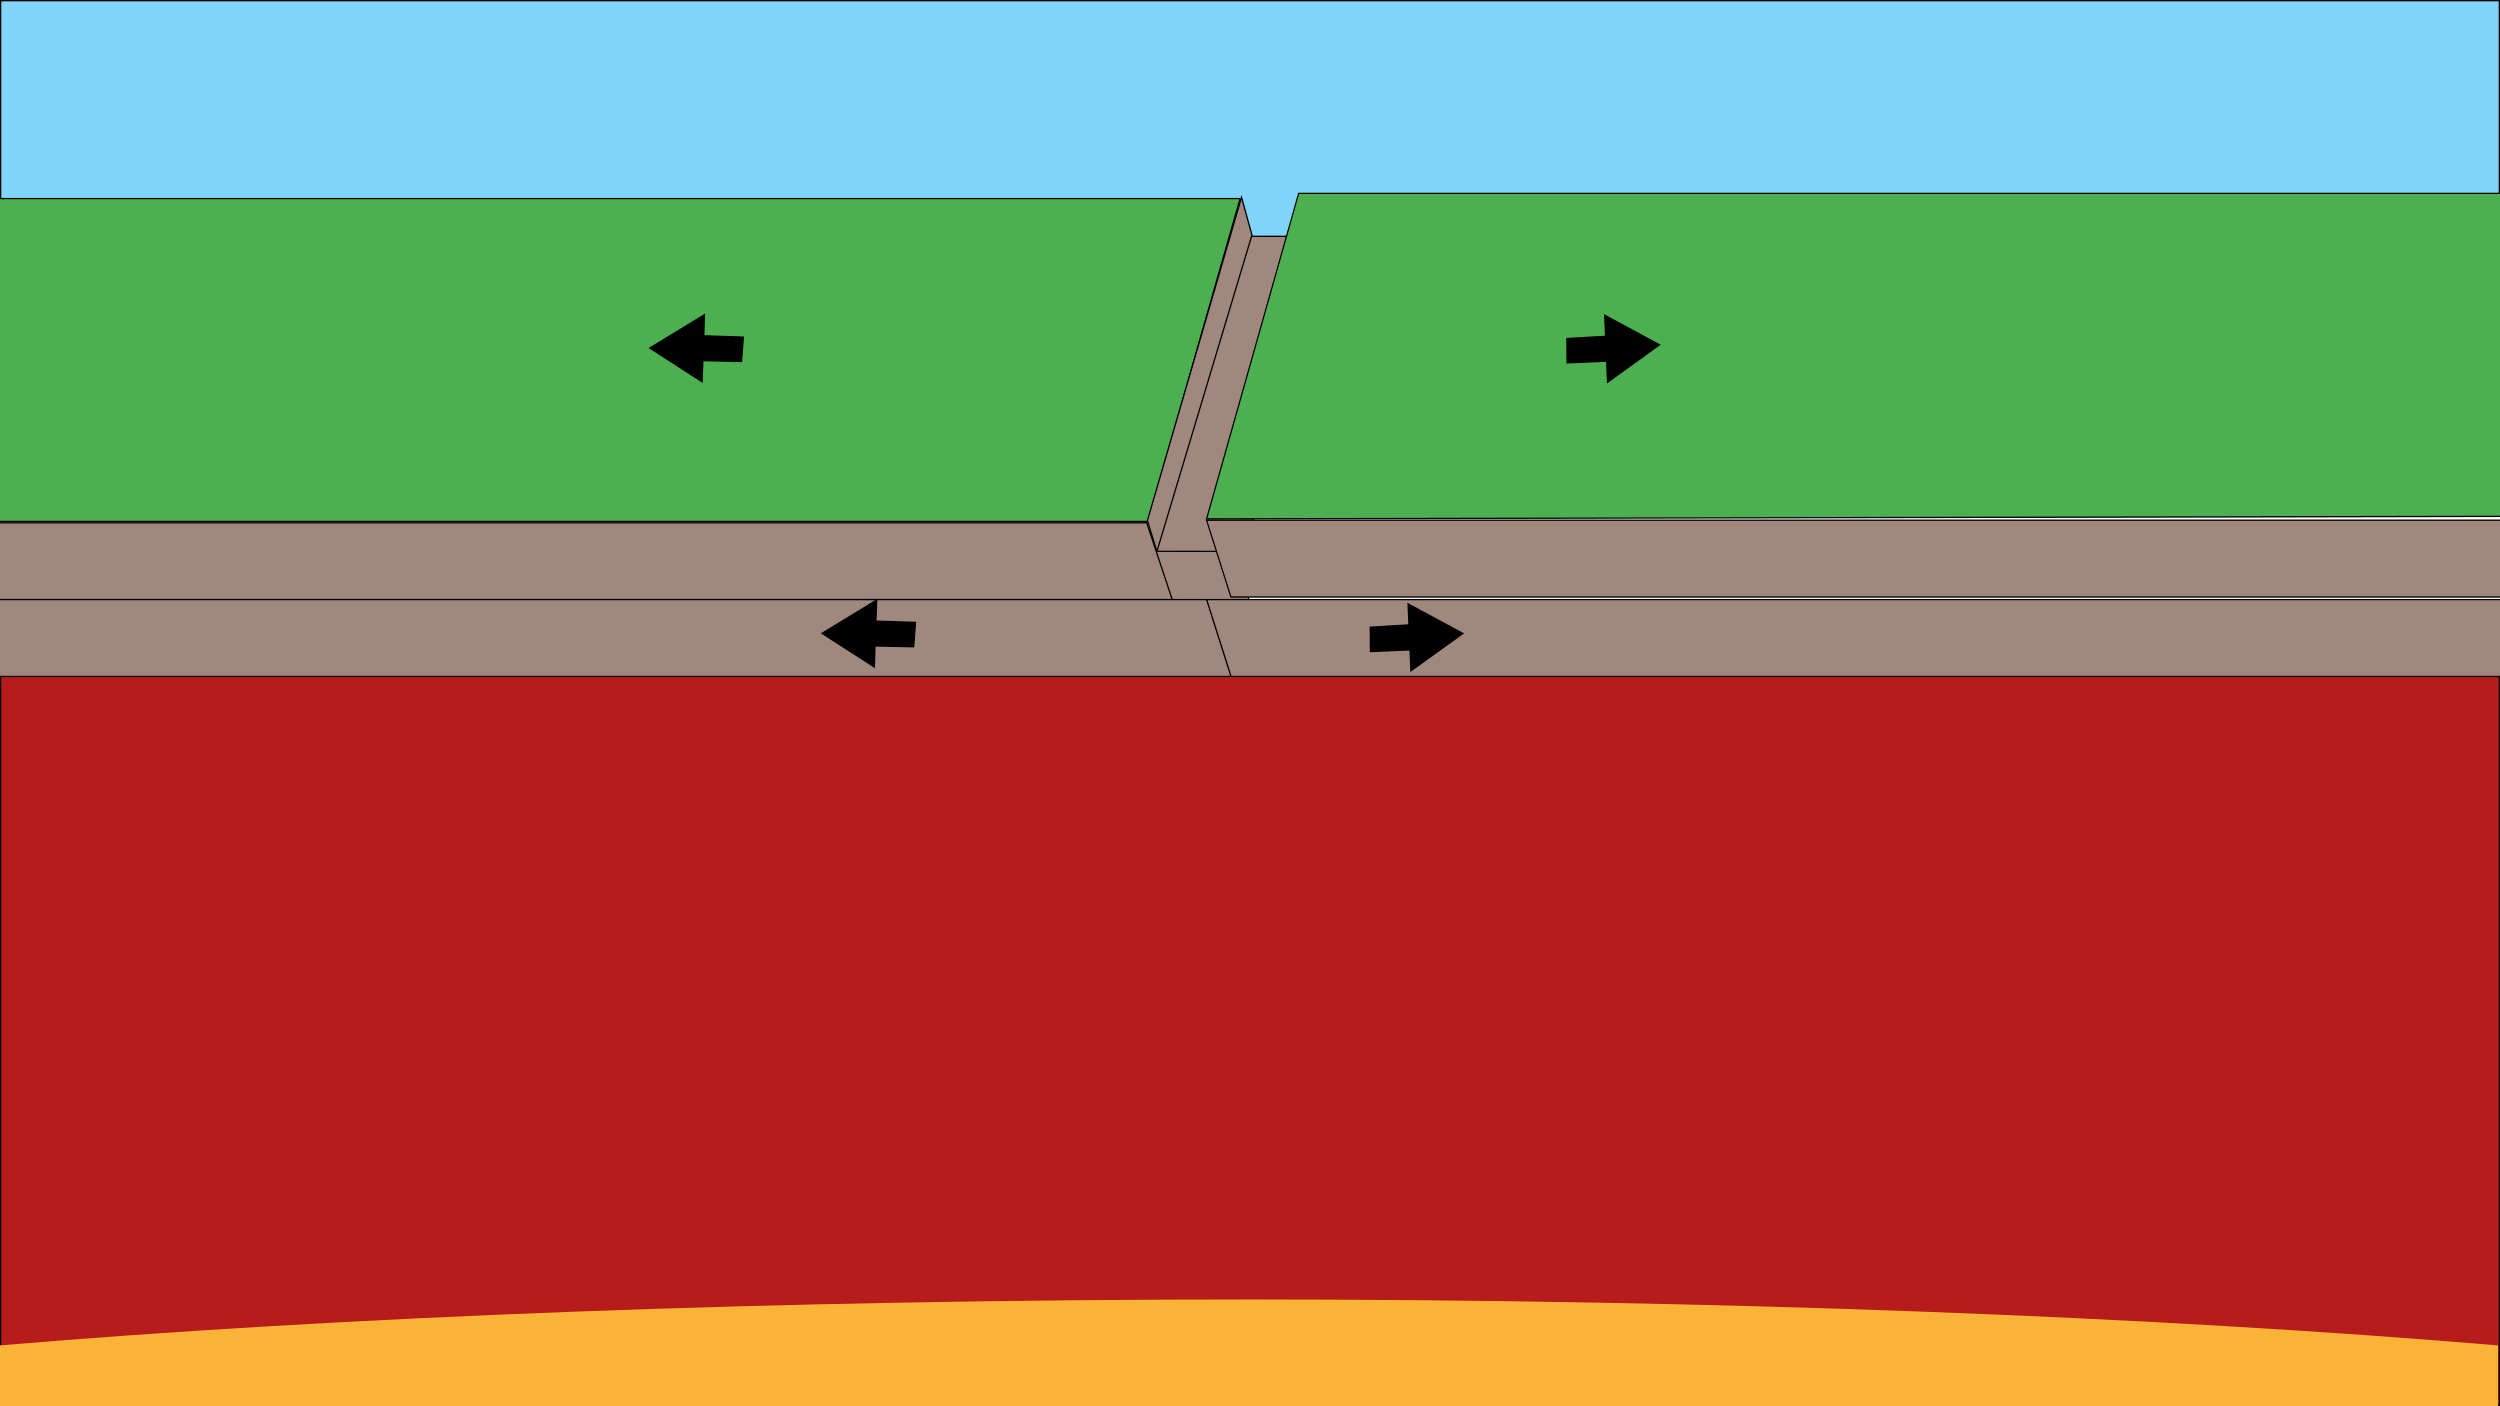 <?xml version="1.0" encoding="utf-8"?>
<!-- Generator: Adobe Illustrator 26.0.3, SVG Export Plug-In . SVG Version: 6.00 Build 0)  -->
<svg version="1.1" id="Layer_1" xmlns="http://www.w3.org/2000/svg" xmlns:xlink="http://www.w3.org/1999/xlink" x="0px" y="0px"
	 viewBox="0 0 1920 1080" style="enable-background:new 0 0 1920 1080;" xml:space="preserve">
<style type="text/css">
	.st0{fill:#81D4FA;}
	.st1{fill:#B71C1C;}
	.st2{fill:#A1887F;stroke:#000000;stroke-miterlimit:10;}
	.st3{fill:#4CAF50;}
	.st4{fill:#A1887F;}
	.st5{stroke:#000000;stroke-miterlimit:10;}
	.st6{fill:#F9B438;}
</style>
<g id="sky">
	<g>
		<rect x="0.5" y="0.5" class="st0" width="1919" height="332"/>
		<path d="M1919,1v331H1V1H1919 M1920,0H0v333h1920V0L1920,0z"/>
	</g>
</g>
<g id="mantle">
	<g>
		<rect x="0.5" y="504.5" class="st1" width="1919" height="574.8"/>
		<path d="M1919,505.2v573.6H1V505.2H1919 M1920,504H0v576h1920V504L1920,504z"/>
	</g>
</g>
<g id="plate">
	<polygon class="st2" points="955.5,424.5 855.5,425.5 922.5,181.5 1019.5,181.5 	"/>
	<g>
		<polygon class="st3" points="-15.5,400.5 -15.5,152.5 952.3,152.5 881.6,400.5 		"/>
		<path d="M951.7,153l-70.4,247H-15V153H951.7 M953,152H-16v249h898L953,152L953,152z"/>
	</g>
	<g>
		<polygon class="st4" points="864,482.3 835.8,423.3 958,423.5 959.5,482.5 		"/>
		<path d="M836.6,423.8l120.9,0.2l1.5,58l-94.7-0.2L836.6,423.8 M835,422.8l28.7,60L960,483l-1.5-60L835,422.8L835,422.8z"/>
	</g>
	<g>
		<polygon class="st4" points="945.4,458.5 926.7,399.5 1946.5,399.5 1946.5,458.5 		"/>
		<path d="M1946,400v58H945.7l-18.4-58H1946 M1947,399H926l19,60h1002V399L1947,399z"/>
	</g>
	<g>
		<polygon class="st3" points="997.4,148.5 1947.5,148.5 1947.5,396.5 926.7,398.5 		"/>
		<path d="M1947,149v247l-1019.7,2l70.4-249H1947 M1948,148H997l-71,251l1022-2V148L1948,148z"/>
	</g>
	<g>
		<polygon class="st4" points="-15.5,460.5 -15.5,401.5 880.6,401.5 900.3,460.5 		"/>
		<path d="M880.3,402l19.3,58H-15v-58H880.3 M881,401H-16v60h917L881,401L881,401z"/>
	</g>
	<g>
		<polygon class="st4" points="-152.5,519.5 -152.5,460.5 927.6,460.5 947.3,519.5 		"/>
		<path d="M927.2,461l19.4,58H-152v-58H927.2 M928,460H-153v60H948L928,460L928,460z"/>
	</g>
	<g>
		<polygon class="st4" points="945.4,519.5 926.7,460.5 2048.5,460.5 2048.5,519.5 		"/>
		<path d="M2048,461v58H945.8l-18.4-58H2048 M2049,460H926l19,60h1104V460L2049,460z"/>
	</g>
	<polygon class="st2" points="888.5,423.5 881.2,399.8 953.5,151.5 961.5,180.5 	"/>
</g>
<g id="arrow">
	<polygon class="st5" points="1203.5,278.7 1203.4,260 1233.1,258.3 1232.4,242.1 1274.5,264.8 1234.6,293.6 1233.9,277.4 	"/>
	<polygon class="st5" points="570.9,258.9 569.5,277.6 539.8,277 539.2,293.2 499,267.3 541,241.7 540.5,257.9 	"/>
	<polygon class="st5" points="1052.5,500.4 1052.4,481.7 1082.1,479.9 1081.4,463.8 1123.5,486.5 1083.6,515.2 1082.9,499.1 	"/>
	<polygon class="st5" points="703.1,478 701.7,496.7 672,496.1 671.5,512.3 631.3,486.4 673.3,460.8 672.7,477 	"/>
</g>
<path class="st6" d="M1918.5,1033.3c-260.1-22-594.6-35.3-959.5-35.3s-699.5,13.3-959.5,35.3v95.7h1919V1033.3z"/>
</svg>
